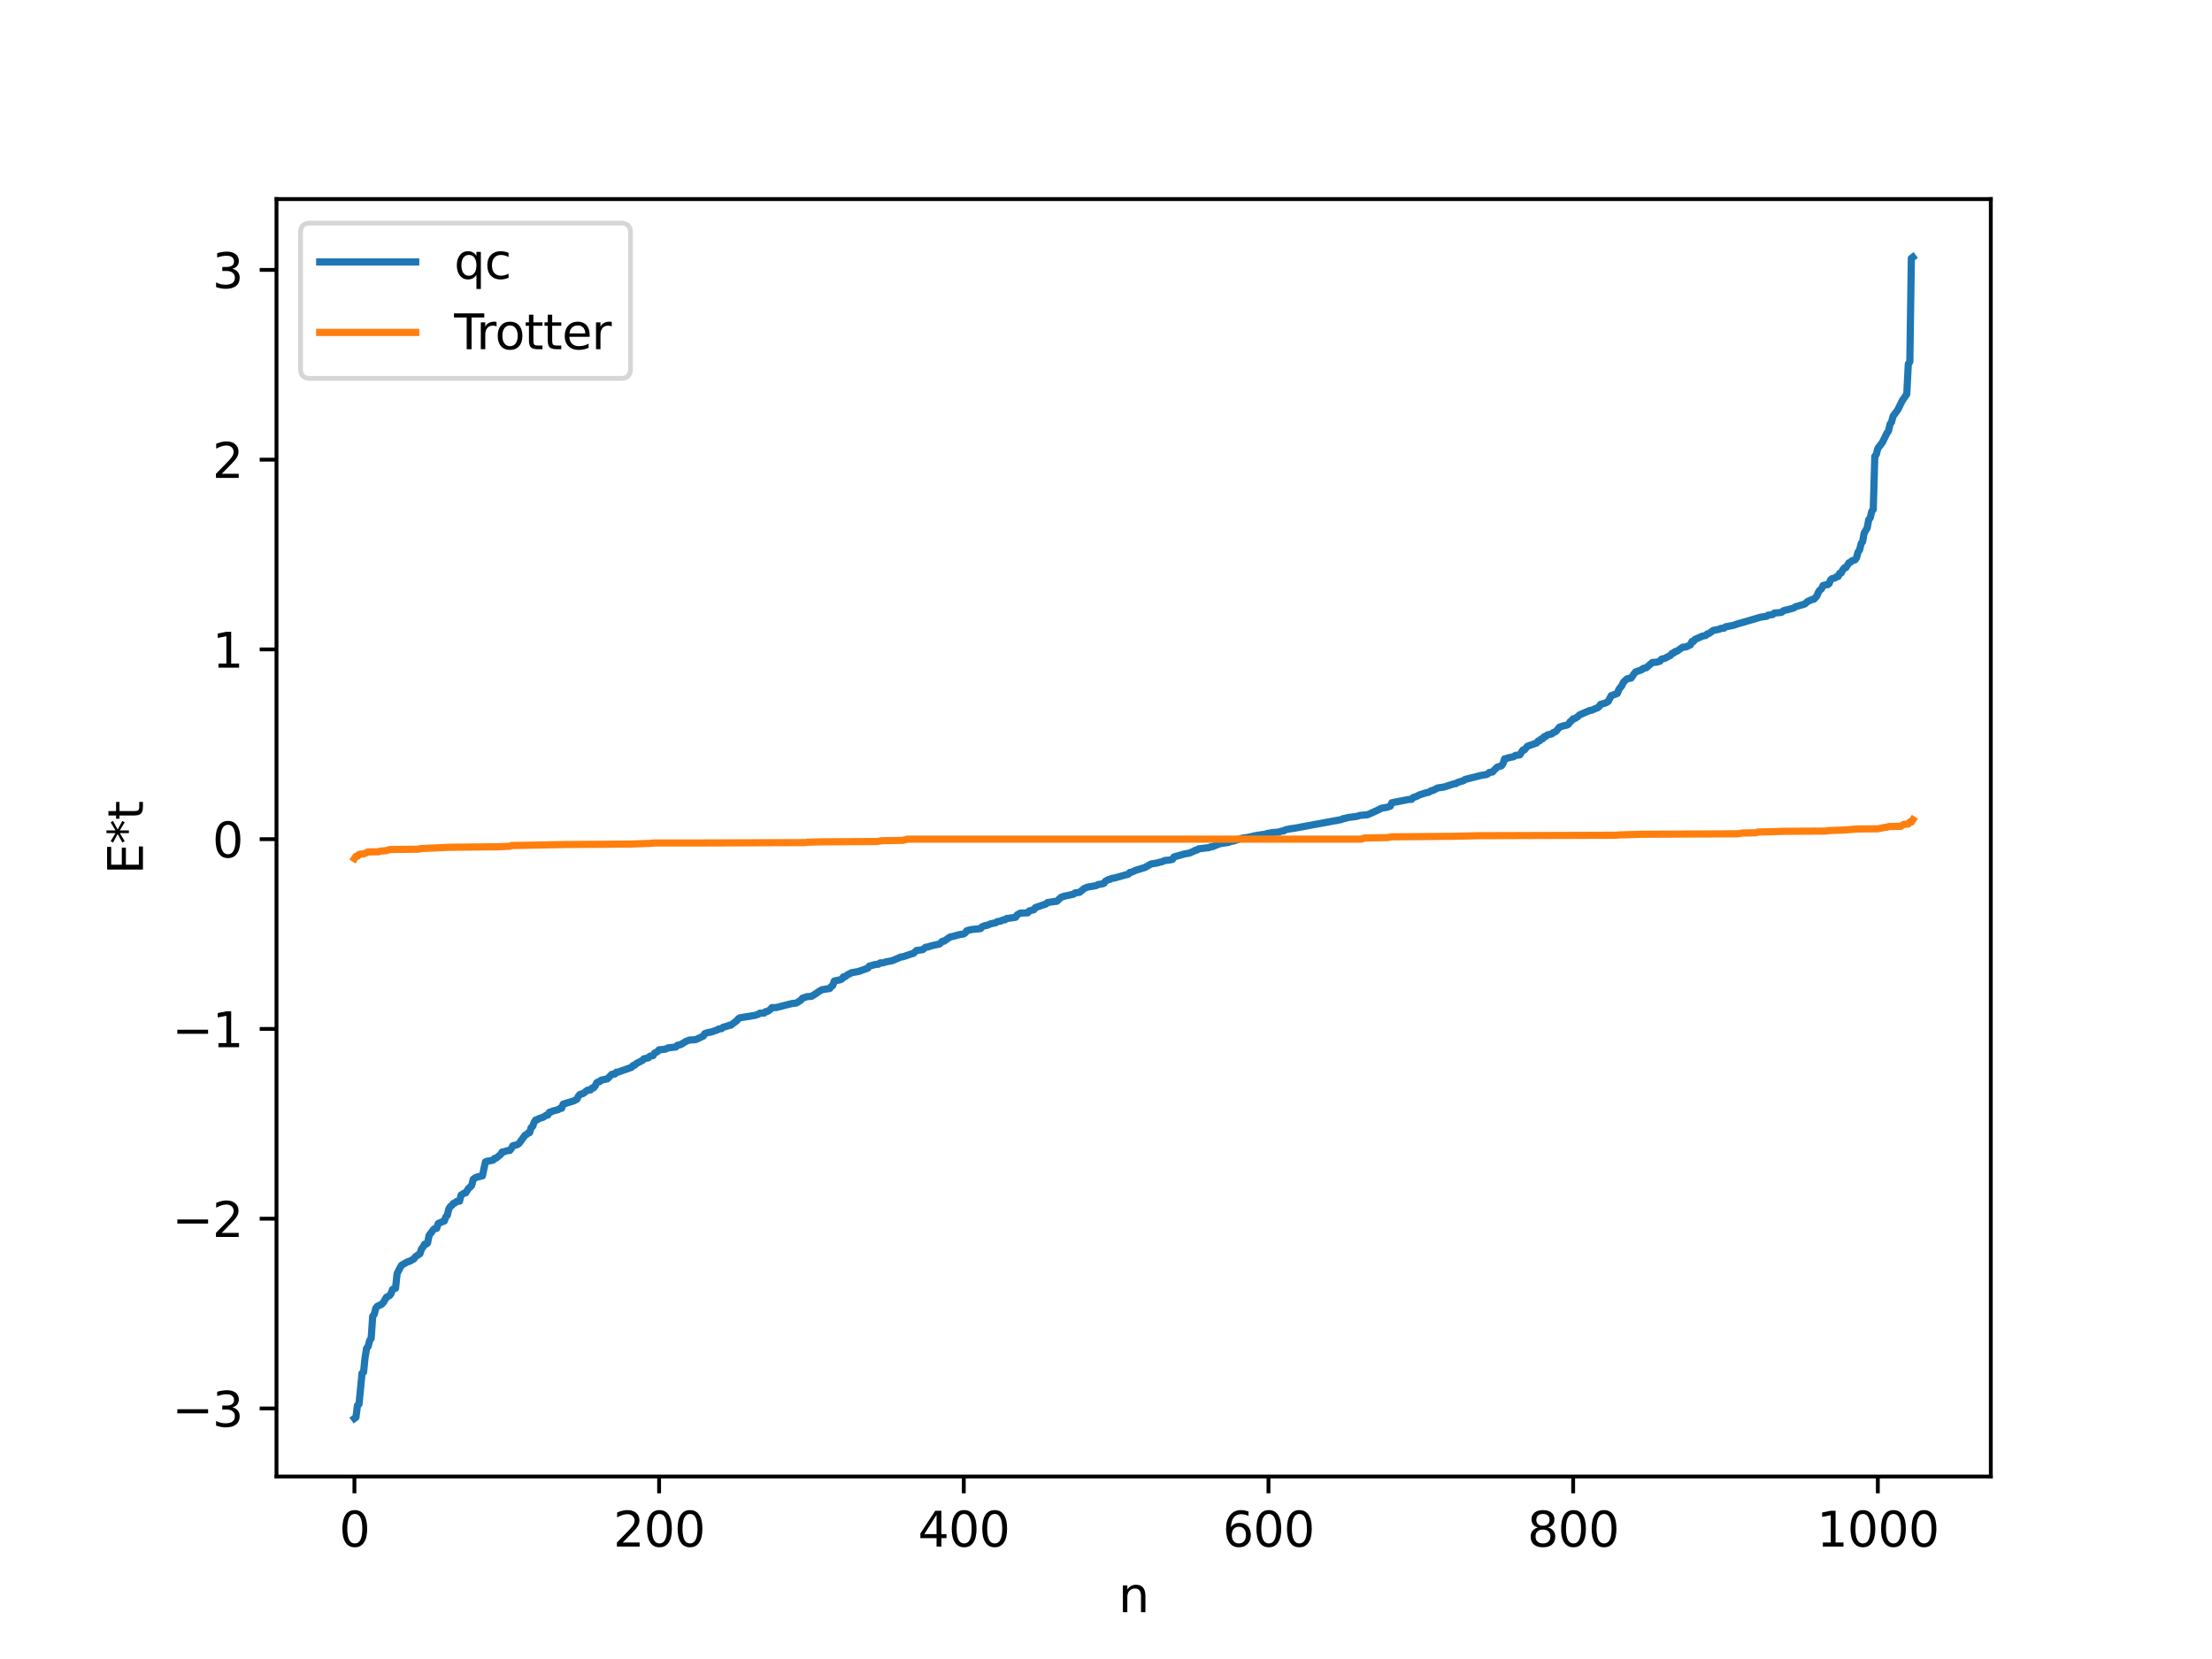 <?xml version="1.0" encoding="utf-8" standalone="no"?>
<!DOCTYPE svg PUBLIC "-//W3C//DTD SVG 1.1//EN"
  "http://www.w3.org/Graphics/SVG/1.1/DTD/svg11.dtd">
<svg xmlns:xlink="http://www.w3.org/1999/xlink" width="460.8pt" height="345.6pt" viewBox="0 0 460.8 345.6" xmlns="http://www.w3.org/2000/svg" version="1.1">
 <defs>
  <style type="text/css">*{stroke-linejoin: round; stroke-linecap: butt}</style>
 </defs>
 <g id="figure_1">
  <g id="patch_1">
   <path d="M 0 345.6 
L 460.8 345.6 
L 460.8 0 
L 0 0 
z
" style="fill: #ffffff"/>
  </g>
  <g id="axes_1">
   <g id="patch_2">
    <path d="M 57.6 307.584 
L 414.72 307.584 
L 414.72 41.472 
L 57.6 41.472 
z
" style="fill: #ffffff"/>
   </g>
   <g id="matplotlib.axis_1">
    <g id="xtick_1">
     <g id="line2d_1">
      <defs>
       <path id="m214b14f049" d="M 0 0 
L 0 3.5 
" style="stroke: #000000; stroke-width: 0.8"/>
      </defs>
      <g>
       <use xlink:href="#m214b14f049" x="73.833" y="307.584" style="stroke: #000000; stroke-width: 0.8"/>
      </g>
     </g>
     <g id="text_1">
      <!-- 0 -->
      <g transform="translate(70.651 322.182) scale(0.1 -0.1)">
       <defs>
        <path id="DejaVuSans-30" d="M 2034 4250 
Q 1547 4250 1301 3770 
Q 1056 3291 1056 2328 
Q 1056 1369 1301 889 
Q 1547 409 2034 409 
Q 2525 409 2770 889 
Q 3016 1369 3016 2328 
Q 3016 3291 2770 3770 
Q 2525 4250 2034 4250 
z
M 2034 4750 
Q 2819 4750 3233 4129 
Q 3647 3509 3647 2328 
Q 3647 1150 3233 529 
Q 2819 -91 2034 -91 
Q 1250 -91 836 529 
Q 422 1150 422 2328 
Q 422 3509 836 4129 
Q 1250 4750 2034 4750 
z
" transform="scale(0.016)"/>
       </defs>
       <use xlink:href="#DejaVuSans-30"/>
      </g>
     </g>
    </g>
    <g id="xtick_2">
     <g id="line2d_2">
      <g>
       <use xlink:href="#m214b14f049" x="137.304" y="307.584" style="stroke: #000000; stroke-width: 0.8"/>
      </g>
     </g>
     <g id="text_2">
      <!-- 200 -->
      <g transform="translate(127.76 322.182) scale(0.1 -0.1)">
       <defs>
        <path id="DejaVuSans-32" d="M 1228 531 
L 3431 531 
L 3431 0 
L 469 0 
L 469 531 
Q 828 903 1448 1529 
Q 2069 2156 2228 2338 
Q 2531 2678 2651 2914 
Q 2772 3150 2772 3378 
Q 2772 3750 2511 3984 
Q 2250 4219 1831 4219 
Q 1534 4219 1204 4116 
Q 875 4013 500 3803 
L 500 4441 
Q 881 4594 1212 4672 
Q 1544 4750 1819 4750 
Q 2544 4750 2975 4387 
Q 3406 4025 3406 3419 
Q 3406 3131 3298 2873 
Q 3191 2616 2906 2266 
Q 2828 2175 2409 1742 
Q 1991 1309 1228 531 
z
" transform="scale(0.016)"/>
       </defs>
       <use xlink:href="#DejaVuSans-32"/>
       <use xlink:href="#DejaVuSans-30" x="63.623"/>
       <use xlink:href="#DejaVuSans-30" x="127.246"/>
      </g>
     </g>
    </g>
    <g id="xtick_3">
     <g id="line2d_3">
      <g>
       <use xlink:href="#m214b14f049" x="200.775" y="307.584" style="stroke: #000000; stroke-width: 0.8"/>
      </g>
     </g>
     <g id="text_3">
      <!-- 400 -->
      <g transform="translate(191.231 322.182) scale(0.1 -0.1)">
       <defs>
        <path id="DejaVuSans-34" d="M 2419 4116 
L 825 1625 
L 2419 1625 
L 2419 4116 
z
M 2253 4666 
L 3047 4666 
L 3047 1625 
L 3713 1625 
L 3713 1100 
L 3047 1100 
L 3047 0 
L 2419 0 
L 2419 1100 
L 313 1100 
L 313 1709 
L 2253 4666 
z
" transform="scale(0.016)"/>
       </defs>
       <use xlink:href="#DejaVuSans-34"/>
       <use xlink:href="#DejaVuSans-30" x="63.623"/>
       <use xlink:href="#DejaVuSans-30" x="127.246"/>
      </g>
     </g>
    </g>
    <g id="xtick_4">
     <g id="line2d_4">
      <g>
       <use xlink:href="#m214b14f049" x="264.246" y="307.584" style="stroke: #000000; stroke-width: 0.8"/>
      </g>
     </g>
     <g id="text_4">
      <!-- 600 -->
      <g transform="translate(254.702 322.182) scale(0.1 -0.1)">
       <defs>
        <path id="DejaVuSans-36" d="M 2113 2584 
Q 1688 2584 1439 2293 
Q 1191 2003 1191 1497 
Q 1191 994 1439 701 
Q 1688 409 2113 409 
Q 2538 409 2786 701 
Q 3034 994 3034 1497 
Q 3034 2003 2786 2293 
Q 2538 2584 2113 2584 
z
M 3366 4563 
L 3366 3988 
Q 3128 4100 2886 4159 
Q 2644 4219 2406 4219 
Q 1781 4219 1451 3797 
Q 1122 3375 1075 2522 
Q 1259 2794 1537 2939 
Q 1816 3084 2150 3084 
Q 2853 3084 3261 2657 
Q 3669 2231 3669 1497 
Q 3669 778 3244 343 
Q 2819 -91 2113 -91 
Q 1303 -91 875 529 
Q 447 1150 447 2328 
Q 447 3434 972 4092 
Q 1497 4750 2381 4750 
Q 2619 4750 2861 4703 
Q 3103 4656 3366 4563 
z
" transform="scale(0.016)"/>
       </defs>
       <use xlink:href="#DejaVuSans-36"/>
       <use xlink:href="#DejaVuSans-30" x="63.623"/>
       <use xlink:href="#DejaVuSans-30" x="127.246"/>
      </g>
     </g>
    </g>
    <g id="xtick_5">
     <g id="line2d_5">
      <g>
       <use xlink:href="#m214b14f049" x="327.717" y="307.584" style="stroke: #000000; stroke-width: 0.8"/>
      </g>
     </g>
     <g id="text_5">
      <!-- 800 -->
      <g transform="translate(318.173 322.182) scale(0.1 -0.1)">
       <defs>
        <path id="DejaVuSans-38" d="M 2034 2216 
Q 1584 2216 1326 1975 
Q 1069 1734 1069 1313 
Q 1069 891 1326 650 
Q 1584 409 2034 409 
Q 2484 409 2743 651 
Q 3003 894 3003 1313 
Q 3003 1734 2745 1975 
Q 2488 2216 2034 2216 
z
M 1403 2484 
Q 997 2584 770 2862 
Q 544 3141 544 3541 
Q 544 4100 942 4425 
Q 1341 4750 2034 4750 
Q 2731 4750 3128 4425 
Q 3525 4100 3525 3541 
Q 3525 3141 3298 2862 
Q 3072 2584 2669 2484 
Q 3125 2378 3379 2068 
Q 3634 1759 3634 1313 
Q 3634 634 3220 271 
Q 2806 -91 2034 -91 
Q 1263 -91 848 271 
Q 434 634 434 1313 
Q 434 1759 690 2068 
Q 947 2378 1403 2484 
z
M 1172 3481 
Q 1172 3119 1398 2916 
Q 1625 2713 2034 2713 
Q 2441 2713 2670 2916 
Q 2900 3119 2900 3481 
Q 2900 3844 2670 4047 
Q 2441 4250 2034 4250 
Q 1625 4250 1398 4047 
Q 1172 3844 1172 3481 
z
" transform="scale(0.016)"/>
       </defs>
       <use xlink:href="#DejaVuSans-38"/>
       <use xlink:href="#DejaVuSans-30" x="63.623"/>
       <use xlink:href="#DejaVuSans-30" x="127.246"/>
      </g>
     </g>
    </g>
    <g id="xtick_6">
     <g id="line2d_6">
      <g>
       <use xlink:href="#m214b14f049" x="391.188" y="307.584" style="stroke: #000000; stroke-width: 0.8"/>
      </g>
     </g>
     <g id="text_6">
      <!-- 1000 -->
      <g transform="translate(378.463 322.182) scale(0.1 -0.1)">
       <defs>
        <path id="DejaVuSans-31" d="M 794 531 
L 1825 531 
L 1825 4091 
L 703 3866 
L 703 4441 
L 1819 4666 
L 2450 4666 
L 2450 531 
L 3481 531 
L 3481 0 
L 794 0 
L 794 531 
z
" transform="scale(0.016)"/>
       </defs>
       <use xlink:href="#DejaVuSans-31"/>
       <use xlink:href="#DejaVuSans-30" x="63.623"/>
       <use xlink:href="#DejaVuSans-30" x="127.246"/>
       <use xlink:href="#DejaVuSans-30" x="190.869"/>
      </g>
     </g>
    </g>
    <g id="text_7">
     <!-- n -->
     <g transform="translate(232.991 335.861) scale(0.1 -0.1)">
      <defs>
       <path id="DejaVuSans-6e" d="M 3513 2113 
L 3513 0 
L 2938 0 
L 2938 2094 
Q 2938 2591 2744 2837 
Q 2550 3084 2163 3084 
Q 1697 3084 1428 2787 
Q 1159 2491 1159 1978 
L 1159 0 
L 581 0 
L 581 3500 
L 1159 3500 
L 1159 2956 
Q 1366 3272 1645 3428 
Q 1925 3584 2291 3584 
Q 2894 3584 3203 3211 
Q 3513 2838 3513 2113 
z
" transform="scale(0.016)"/>
      </defs>
      <use xlink:href="#DejaVuSans-6e"/>
     </g>
    </g>
   </g>
   <g id="matplotlib.axis_2">
    <g id="ytick_1">
     <g id="line2d_7">
      <defs>
       <path id="m707dadd708" d="M 0 0 
L -3.5 0 
" style="stroke: #000000; stroke-width: 0.8"/>
      </defs>
      <g>
       <use xlink:href="#m707dadd708" x="57.6" y="293.406" style="stroke: #000000; stroke-width: 0.8"/>
      </g>
     </g>
     <g id="text_8">
      <!-- −3 -->
      <g transform="translate(35.858 297.205) scale(0.1 -0.1)">
       <defs>
        <path id="DejaVuSans-2212" d="M 678 2272 
L 4684 2272 
L 4684 1741 
L 678 1741 
L 678 2272 
z
" transform="scale(0.016)"/>
        <path id="DejaVuSans-33" d="M 2597 2516 
Q 3050 2419 3304 2112 
Q 3559 1806 3559 1356 
Q 3559 666 3084 287 
Q 2609 -91 1734 -91 
Q 1441 -91 1130 -33 
Q 819 25 488 141 
L 488 750 
Q 750 597 1062 519 
Q 1375 441 1716 441 
Q 2309 441 2620 675 
Q 2931 909 2931 1356 
Q 2931 1769 2642 2001 
Q 2353 2234 1838 2234 
L 1294 2234 
L 1294 2753 
L 1863 2753 
Q 2328 2753 2575 2939 
Q 2822 3125 2822 3475 
Q 2822 3834 2567 4026 
Q 2313 4219 1838 4219 
Q 1578 4219 1281 4162 
Q 984 4106 628 3988 
L 628 4550 
Q 988 4650 1302 4700 
Q 1616 4750 1894 4750 
Q 2613 4750 3031 4423 
Q 3450 4097 3450 3541 
Q 3450 3153 3228 2886 
Q 3006 2619 2597 2516 
z
" transform="scale(0.016)"/>
       </defs>
       <use xlink:href="#DejaVuSans-2212"/>
       <use xlink:href="#DejaVuSans-33" x="83.789"/>
      </g>
     </g>
    </g>
    <g id="ytick_2">
     <g id="line2d_8">
      <g>
       <use xlink:href="#m707dadd708" x="57.6" y="253.876" style="stroke: #000000; stroke-width: 0.8"/>
      </g>
     </g>
     <g id="text_9">
      <!-- −2 -->
      <g transform="translate(35.858 257.675) scale(0.1 -0.1)">
       <use xlink:href="#DejaVuSans-2212"/>
       <use xlink:href="#DejaVuSans-32" x="83.789"/>
      </g>
     </g>
    </g>
    <g id="ytick_3">
     <g id="line2d_9">
      <g>
       <use xlink:href="#m707dadd708" x="57.6" y="214.345" style="stroke: #000000; stroke-width: 0.8"/>
      </g>
     </g>
     <g id="text_10">
      <!-- −1 -->
      <g transform="translate(35.858 218.144) scale(0.1 -0.1)">
       <use xlink:href="#DejaVuSans-2212"/>
       <use xlink:href="#DejaVuSans-31" x="83.789"/>
      </g>
     </g>
    </g>
    <g id="ytick_4">
     <g id="line2d_10">
      <g>
       <use xlink:href="#m707dadd708" x="57.6" y="174.814" style="stroke: #000000; stroke-width: 0.8"/>
      </g>
     </g>
     <g id="text_11">
      <!-- 0 -->
      <g transform="translate(44.237 178.613) scale(0.1 -0.1)">
       <use xlink:href="#DejaVuSans-30"/>
      </g>
     </g>
    </g>
    <g id="ytick_5">
     <g id="line2d_11">
      <g>
       <use xlink:href="#m707dadd708" x="57.6" y="135.283" style="stroke: #000000; stroke-width: 0.8"/>
      </g>
     </g>
     <g id="text_12">
      <!-- 1 -->
      <g transform="translate(44.237 139.083) scale(0.1 -0.1)">
       <use xlink:href="#DejaVuSans-31"/>
      </g>
     </g>
    </g>
    <g id="ytick_6">
     <g id="line2d_12">
      <g>
       <use xlink:href="#m707dadd708" x="57.6" y="95.753" style="stroke: #000000; stroke-width: 0.8"/>
      </g>
     </g>
     <g id="text_13">
      <!-- 2 -->
      <g transform="translate(44.237 99.552) scale(0.1 -0.1)">
       <use xlink:href="#DejaVuSans-32"/>
      </g>
     </g>
    </g>
    <g id="ytick_7">
     <g id="line2d_13">
      <g>
       <use xlink:href="#m707dadd708" x="57.6" y="56.222" style="stroke: #000000; stroke-width: 0.8"/>
      </g>
     </g>
     <g id="text_14">
      <!-- 3 -->
      <g transform="translate(44.237 60.021) scale(0.1 -0.1)">
       <use xlink:href="#DejaVuSans-33"/>
      </g>
     </g>
    </g>
    <g id="text_15">
     <!-- E*t -->
     <g transform="translate(29.778 182.148) rotate(-90) scale(0.1 -0.1)">
      <defs>
       <path id="DejaVuSans-45" d="M 628 4666 
L 3578 4666 
L 3578 4134 
L 1259 4134 
L 1259 2753 
L 3481 2753 
L 3481 2222 
L 1259 2222 
L 1259 531 
L 3634 531 
L 3634 0 
L 628 0 
L 628 4666 
z
" transform="scale(0.016)"/>
       <path id="DejaVuSans-2a" d="M 3009 3897 
L 1888 3291 
L 3009 2681 
L 2828 2375 
L 1778 3009 
L 1778 1831 
L 1422 1831 
L 1422 3009 
L 372 2375 
L 191 2681 
L 1313 3291 
L 191 3897 
L 372 4206 
L 1422 3572 
L 1422 4750 
L 1778 4750 
L 1778 3572 
L 2828 4206 
L 3009 3897 
z
" transform="scale(0.016)"/>
       <path id="DejaVuSans-74" d="M 1172 4494 
L 1172 3500 
L 2356 3500 
L 2356 3053 
L 1172 3053 
L 1172 1153 
Q 1172 725 1289 603 
Q 1406 481 1766 481 
L 2356 481 
L 2356 0 
L 1766 0 
Q 1100 0 847 248 
Q 594 497 594 1153 
L 594 3053 
L 172 3053 
L 172 3500 
L 594 3500 
L 594 4494 
L 1172 4494 
z
" transform="scale(0.016)"/>
      </defs>
      <use xlink:href="#DejaVuSans-45"/>
      <use xlink:href="#DejaVuSans-2a" x="63.184"/>
      <use xlink:href="#DejaVuSans-74" x="113.184"/>
     </g>
    </g>
   </g>
   <g id="line2d_14">
    <path d="M 73.833 295.488 
L 74.15 295.256 
L 74.467 292.763 
L 74.785 292.531 
L 75.42 286.072 
L 75.737 285.841 
L 76.054 282.781 
L 76.372 280.871 
L 76.689 280.492 
L 77.006 279.233 
L 77.324 278.822 
L 77.641 274.181 
L 77.958 273.801 
L 78.276 272.543 
L 78.593 272.132 
L 79.545 271.679 
L 79.862 271.315 
L 80.497 270.243 
L 81.132 269.915 
L 81.449 269.527 
L 81.767 268.602 
L 82.401 268.37 
L 82.719 265.324 
L 83.353 264.073 
L 83.671 263.553 
L 84.94 262.837 
L 85.258 262.776 
L 86.21 262.264 
L 86.527 261.802 
L 87.479 261.164 
L 87.796 260.199 
L 88.114 259.814 
L 88.431 259.204 
L 88.748 259.186 
L 89.066 258.955 
L 89.383 257.372 
L 90.335 256.086 
L 90.653 255.895 
L 90.97 255.894 
L 91.287 254.883 
L 92.239 254.474 
L 92.557 254.368 
L 92.874 253.509 
L 93.191 253.124 
L 93.509 251.834 
L 93.826 251.321 
L 94.143 251.09 
L 94.461 250.682 
L 94.778 250.604 
L 95.096 250.299 
L 95.73 250.224 
L 96.048 248.966 
L 96.682 248.555 
L 97 248.504 
L 97.634 247.52 
L 97.952 247.295 
L 98.269 246.915 
L 98.586 245.657 
L 99.221 245.245 
L 100.491 244.952 
L 101.125 242.043 
L 101.443 241.905 
L 102.077 241.812 
L 102.712 241.674 
L 103.029 241.319 
L 103.347 241.258 
L 104.299 240.496 
L 104.616 239.976 
L 104.934 239.964 
L 105.568 239.732 
L 106.203 239.648 
L 106.52 239.26 
L 106.838 238.69 
L 107.79 238.438 
L 108.107 238.225 
L 109.377 236.482 
L 109.694 236.338 
L 110.011 236.027 
L 110.329 235.951 
L 110.646 234.916 
L 110.963 234.629 
L 111.281 233.771 
L 111.598 233.292 
L 111.915 233.272 
L 112.233 233.04 
L 113.185 232.726 
L 113.82 232.317 
L 114.137 232.274 
L 114.454 231.705 
L 114.772 231.654 
L 115.089 231.474 
L 115.724 231.306 
L 116.358 231.132 
L 116.676 230.897 
L 116.993 230.881 
L 117.31 230.013 
L 119.532 229.335 
L 120.167 229.008 
L 120.484 228.375 
L 120.801 227.997 
L 121.436 227.823 
L 122.388 227.105 
L 123.023 227.047 
L 123.34 226.655 
L 123.658 226.623 
L 123.975 226.238 
L 124.292 225.584 
L 124.61 225.377 
L 124.927 225.326 
L 125.244 225.014 
L 126.514 224.748 
L 127.466 223.796 
L 128.1 223.736 
L 128.418 223.346 
L 128.735 223.344 
L 131.591 222.336 
L 131.909 221.948 
L 132.226 221.893 
L 132.543 221.567 
L 133.813 220.913 
L 134.13 220.565 
L 135.082 220.355 
L 135.4 220.018 
L 136.034 219.906 
L 136.352 219.385 
L 136.986 219.057 
L 137.304 218.686 
L 138.573 218.571 
L 139.208 218.277 
L 140.795 218.112 
L 141.112 217.751 
L 141.747 217.634 
L 143.016 216.882 
L 143.651 216.654 
L 144.92 216.58 
L 146.507 215.842 
L 146.824 215.321 
L 147.459 215.099 
L 148.094 215.006 
L 149.046 214.677 
L 149.363 214.587 
L 149.681 214.372 
L 150.315 214.29 
L 150.633 213.995 
L 151.585 213.742 
L 151.902 213.585 
L 152.22 213.585 
L 153.489 212.621 
L 153.806 212.235 
L 154.124 212.032 
L 157.297 211.512 
L 157.932 211.309 
L 158.249 211.077 
L 159.201 211.038 
L 159.519 210.728 
L 159.836 210.716 
L 160.471 210.307 
L 160.788 209.917 
L 161.74 209.88 
L 164.914 209.069 
L 165.866 208.957 
L 166.818 208.378 
L 167.135 207.958 
L 168.087 207.629 
L 169.039 207.555 
L 169.991 206.976 
L 170.626 206.515 
L 171.261 206.169 
L 172.848 205.922 
L 173.165 205.494 
L 173.482 205.298 
L 173.8 204.367 
L 175.069 204.092 
L 175.386 203.93 
L 175.704 203.489 
L 176.021 203.479 
L 176.656 202.989 
L 176.973 202.888 
L 177.291 202.657 
L 178.877 202.369 
L 180.781 201.686 
L 181.099 201.266 
L 182.368 200.91 
L 183.003 200.863 
L 183.32 200.601 
L 183.955 200.566 
L 184.59 200.369 
L 185.859 200.138 
L 187.763 199.323 
L 188.081 199.321 
L 189.985 198.675 
L 190.302 198.601 
L 190.937 198 
L 192.206 197.838 
L 192.841 197.321 
L 193.476 197.238 
L 193.793 197.091 
L 194.428 196.942 
L 195.697 196.663 
L 196.332 196.074 
L 196.649 196.068 
L 197.919 195.194 
L 198.553 195.058 
L 199.823 194.707 
L 200.775 194.551 
L 201.092 194.32 
L 201.41 193.876 
L 202.362 193.64 
L 203.631 193.509 
L 204.266 193.448 
L 204.583 193.063 
L 205.218 192.822 
L 205.535 192.794 
L 206.487 192.414 
L 207.439 192.224 
L 207.757 191.983 
L 208.391 191.897 
L 209.026 191.617 
L 209.343 191.611 
L 209.661 191.355 
L 211.565 191.086 
L 211.882 190.597 
L 212.517 190.227 
L 214.104 190.15 
L 214.421 189.754 
L 215.056 189.581 
L 215.373 189.513 
L 215.691 189.072 
L 217.912 188.302 
L 218.229 188.015 
L 219.816 187.777 
L 220.134 187.765 
L 221.086 186.891 
L 221.72 186.693 
L 223.624 186.277 
L 223.942 186.012 
L 224.894 185.885 
L 225.846 185.106 
L 226.481 184.815 
L 228.385 184.482 
L 228.702 184.273 
L 229.654 184.123 
L 229.972 184.008 
L 230.289 183.572 
L 230.924 183.23 
L 231.241 183.194 
L 231.558 183.004 
L 232.193 182.89 
L 235.049 182.109 
L 235.367 181.74 
L 235.684 181.707 
L 236.636 181.287 
L 238.54 180.699 
L 239.81 179.969 
L 241.079 179.771 
L 241.714 179.581 
L 242.031 179.532 
L 242.666 179.253 
L 243.618 179.162 
L 244.253 179.025 
L 244.57 178.512 
L 246.791 177.885 
L 247.743 177.722 
L 248.696 177.318 
L 249.013 177.116 
L 249.33 177.095 
L 249.648 176.839 
L 250.917 176.684 
L 251.869 176.565 
L 252.186 176.411 
L 252.504 176.407 
L 254.091 175.77 
L 255.995 175.473 
L 256.312 175.3 
L 256.947 175.205 
L 258.851 174.586 
L 259.803 174.468 
L 260.755 174.266 
L 261.39 174.11 
L 263.294 173.811 
L 263.611 173.796 
L 263.929 173.64 
L 264.563 173.533 
L 265.198 173.421 
L 266.15 173.373 
L 267.102 173.111 
L 267.42 173.103 
L 267.737 172.879 
L 268.372 172.738 
L 269.006 172.626 
L 269.641 172.535 
L 279.479 170.723 
L 279.796 170.523 
L 280.114 170.516 
L 280.748 170.322 
L 282.653 170.064 
L 283.287 169.868 
L 284.874 169.721 
L 285.509 169.459 
L 287.413 168.574 
L 287.73 168.384 
L 289 168.161 
L 289.634 167.93 
L 289.952 167.226 
L 293.443 166.547 
L 294.077 166.504 
L 294.395 166.134 
L 295.029 165.931 
L 295.664 165.611 
L 296.616 165.295 
L 297.251 165.105 
L 297.568 165.083 
L 298.203 164.691 
L 298.52 164.668 
L 299.472 164.152 
L 300.742 163.97 
L 302.963 163.257 
L 303.281 163.25 
L 303.598 163.015 
L 304.867 162.636 
L 305.185 162.373 
L 307.406 161.822 
L 308.358 161.561 
L 309.628 161.362 
L 309.945 161.206 
L 310.262 160.913 
L 310.897 160.833 
L 311.849 159.831 
L 312.801 159.517 
L 313.119 159.067 
L 313.436 158.082 
L 313.753 158.077 
L 314.071 157.893 
L 315.34 157.632 
L 315.658 157.382 
L 316.61 157.246 
L 317.244 156.244 
L 317.562 156.223 
L 318.196 155.455 
L 318.831 155.225 
L 320.1 154.787 
L 320.418 154.359 
L 320.735 154.328 
L 321.053 153.941 
L 321.37 153.9 
L 321.687 153.456 
L 322.005 153.417 
L 322.322 153.107 
L 323.274 152.875 
L 323.591 152.595 
L 323.909 152.506 
L 324.226 152.255 
L 324.861 151.485 
L 325.813 151.169 
L 326.448 151.057 
L 326.765 150.831 
L 327.082 150.342 
L 327.4 150.127 
L 327.717 149.737 
L 328.034 149.699 
L 328.669 149.309 
L 328.986 148.962 
L 330.256 148.402 
L 331.208 147.994 
L 331.525 147.98 
L 332.477 147.552 
L 332.795 147.455 
L 333.112 147.208 
L 333.429 146.732 
L 334.064 146.558 
L 334.381 146.475 
L 335.016 146.129 
L 335.651 144.921 
L 336.92 144.458 
L 337.238 143.618 
L 337.872 142.82 
L 338.19 142.123 
L 338.824 141.517 
L 339.142 141.347 
L 339.777 141.27 
L 340.411 140.363 
L 340.729 139.971 
L 341.363 139.751 
L 341.998 139.522 
L 342.315 139.238 
L 342.95 139.103 
L 344.22 138.006 
L 345.172 137.938 
L 345.806 137.734 
L 346.124 137.31 
L 346.758 137.171 
L 348.028 136.506 
L 348.345 136.089 
L 348.662 136.029 
L 348.98 135.725 
L 349.297 135.681 
L 350.567 134.804 
L 351.201 134.776 
L 352.153 134.325 
L 352.471 133.639 
L 352.788 133.635 
L 353.105 133.193 
L 354.692 132.504 
L 355.327 132.379 
L 355.644 132.075 
L 355.962 132.009 
L 356.914 131.324 
L 358.183 131.082 
L 358.5 130.896 
L 359.135 130.861 
L 359.453 130.586 
L 361.039 130.283 
L 361.991 129.956 
L 362.626 129.782 
L 366.752 128.574 
L 368.021 128.384 
L 368.339 128.145 
L 369.291 128.025 
L 369.608 127.717 
L 370.877 127.597 
L 371.195 127.518 
L 371.512 127.23 
L 372.781 126.911 
L 373.734 126.626 
L 374.051 126.39 
L 375.955 125.834 
L 376.59 125.285 
L 377.542 124.867 
L 377.859 124.834 
L 378.494 124.137 
L 378.811 123.355 
L 379.129 122.905 
L 379.446 122.676 
L 379.763 121.993 
L 380.398 121.805 
L 380.715 121.804 
L 381.033 121.565 
L 381.35 120.794 
L 381.667 120.533 
L 382.302 120.387 
L 382.62 120.105 
L 382.937 120.087 
L 383.254 119.42 
L 383.572 119.345 
L 383.889 118.687 
L 384.206 118.309 
L 384.524 118.259 
L 385.158 117.253 
L 385.476 117.134 
L 385.793 116.825 
L 386.428 116.631 
L 386.745 116.181 
L 387.062 115.016 
L 387.38 114.588 
L 387.697 113.262 
L 388.015 112.834 
L 388.332 111.055 
L 388.967 109.983 
L 389.284 108.292 
L 389.601 107.864 
L 389.919 106.538 
L 390.236 106.11 
L 390.553 95.085 
L 390.871 94.657 
L 391.188 93.413 
L 392.14 92.15 
L 393.092 90.212 
L 393.41 89.784 
L 393.727 88.361 
L 394.044 87.933 
L 394.362 86.689 
L 395.314 85.425 
L 396.266 83.488 
L 397.218 82.097 
L 397.535 75.801 
L 397.853 75.373 
L 398.17 53.8 
L 398.487 53.568 
L 398.487 53.568 
" clip-path="url(#pfaf6cd006c)" style="fill: none; stroke: #1f77b4; stroke-width: 1.5; stroke-linecap: square"/>
   </g>
   <g id="line2d_15">
    <path d="M 73.833 178.856 
L 74.15 178.384 
L 74.467 178.384 
L 74.785 177.981 
L 75.42 177.897 
L 75.737 177.897 
L 76.689 177.476 
L 78.91 177.437 
L 79.228 177.293 
L 80.497 177.209 
L 81.132 176.976 
L 87.162 176.903 
L 87.796 176.763 
L 88.748 176.723 
L 91.287 176.613 
L 93.509 176.503 
L 103.664 176.395 
L 106.203 176.295 
L 106.52 176.143 
L 117.628 175.932 
L 131.274 175.836 
L 132.543 175.788 
L 135.4 175.696 
L 136.352 175.608 
L 146.19 175.605 
L 167.77 175.525 
L 168.405 175.443 
L 170.943 175.372 
L 182.686 175.303 
L 183.638 175.142 
L 188.081 175.057 
L 189.033 174.814 
L 283.605 174.814 
L 284.239 174.571 
L 289 174.487 
L 289.952 174.325 
L 302.646 174.222 
L 308.041 174.09 
L 336.603 173.997 
L 337.238 173.932 
L 340.729 173.831 
L 341.681 173.789 
L 361.991 173.696 
L 362.943 173.535 
L 365.8 173.485 
L 366.117 173.334 
L 370.243 173.233 
L 371.195 173.184 
L 380.398 173.126 
L 381.033 173.015 
L 384.206 172.905 
L 386.745 172.698 
L 391.188 172.653 
L 392.775 172.335 
L 393.092 172.335 
L 393.41 172.191 
L 395.948 172.136 
L 396.583 171.731 
L 397.535 171.647 
L 397.853 171.244 
L 398.17 171.244 
L 398.487 170.772 
L 398.487 170.772 
" clip-path="url(#pfaf6cd006c)" style="fill: none; stroke: #ff7f0e; stroke-width: 1.5; stroke-linecap: square"/>
   </g>
   <g id="patch_3">
    <path d="M 57.6 307.584 
L 57.6 41.472 
" style="fill: none; stroke: #000000; stroke-width: 0.8; stroke-linejoin: miter; stroke-linecap: square"/>
   </g>
   <g id="patch_4">
    <path d="M 414.72 307.584 
L 414.72 41.472 
" style="fill: none; stroke: #000000; stroke-width: 0.8; stroke-linejoin: miter; stroke-linecap: square"/>
   </g>
   <g id="patch_5">
    <path d="M 57.6 307.584 
L 414.72 307.584 
" style="fill: none; stroke: #000000; stroke-width: 0.8; stroke-linejoin: miter; stroke-linecap: square"/>
   </g>
   <g id="patch_6">
    <path d="M 57.6 41.472 
L 414.72 41.472 
" style="fill: none; stroke: #000000; stroke-width: 0.8; stroke-linejoin: miter; stroke-linecap: square"/>
   </g>
   <g id="legend_1">
    <g id="patch_7">
     <path d="M 64.6 78.828 
L 129.342 78.828 
Q 131.342 78.828 131.342 76.828 
L 131.342 48.472 
Q 131.342 46.472 129.342 46.472 
L 64.6 46.472 
Q 62.6 46.472 62.6 48.472 
L 62.6 76.828 
Q 62.6 78.828 64.6 78.828 
z
" style="fill: #ffffff; opacity: 0.8; stroke: #cccccc; stroke-linejoin: miter"/>
    </g>
    <g id="line2d_16">
     <path d="M 66.6 54.57 
L 76.6 54.57 
L 86.6 54.57 
" style="fill: none; stroke: #1f77b4; stroke-width: 1.5; stroke-linecap: square"/>
    </g>
    <g id="text_16">
     <!-- qc -->
     <g transform="translate(94.6 58.07) scale(0.1 -0.1)">
      <defs>
       <path id="DejaVuSans-71" d="M 947 1747 
Q 947 1113 1208 752 
Q 1469 391 1925 391 
Q 2381 391 2643 752 
Q 2906 1113 2906 1747 
Q 2906 2381 2643 2742 
Q 2381 3103 1925 3103 
Q 1469 3103 1208 2742 
Q 947 2381 947 1747 
z
M 2906 525 
Q 2725 213 2448 61 
Q 2172 -91 1784 -91 
Q 1150 -91 751 415 
Q 353 922 353 1747 
Q 353 2572 751 3078 
Q 1150 3584 1784 3584 
Q 2172 3584 2448 3432 
Q 2725 3281 2906 2969 
L 2906 3500 
L 3481 3500 
L 3481 -1331 
L 2906 -1331 
L 2906 525 
z
" transform="scale(0.016)"/>
       <path id="DejaVuSans-63" d="M 3122 3366 
L 3122 2828 
Q 2878 2963 2633 3030 
Q 2388 3097 2138 3097 
Q 1578 3097 1268 2742 
Q 959 2388 959 1747 
Q 959 1106 1268 751 
Q 1578 397 2138 397 
Q 2388 397 2633 464 
Q 2878 531 3122 666 
L 3122 134 
Q 2881 22 2623 -34 
Q 2366 -91 2075 -91 
Q 1284 -91 818 406 
Q 353 903 353 1747 
Q 353 2603 823 3093 
Q 1294 3584 2113 3584 
Q 2378 3584 2631 3529 
Q 2884 3475 3122 3366 
z
" transform="scale(0.016)"/>
      </defs>
      <use xlink:href="#DejaVuSans-71"/>
      <use xlink:href="#DejaVuSans-63" x="63.477"/>
     </g>
    </g>
    <g id="line2d_17">
     <path d="M 66.6 69.249 
L 76.6 69.249 
L 86.6 69.249 
" style="fill: none; stroke: #ff7f0e; stroke-width: 1.5; stroke-linecap: square"/>
    </g>
    <g id="text_17">
     <!-- Trotter -->
     <g transform="translate(94.6 72.749) scale(0.1 -0.1)">
      <defs>
       <path id="DejaVuSans-54" d="M -19 4666 
L 3928 4666 
L 3928 4134 
L 2272 4134 
L 2272 0 
L 1638 0 
L 1638 4134 
L -19 4134 
L -19 4666 
z
" transform="scale(0.016)"/>
       <path id="DejaVuSans-72" d="M 2631 2963 
Q 2534 3019 2420 3045 
Q 2306 3072 2169 3072 
Q 1681 3072 1420 2755 
Q 1159 2438 1159 1844 
L 1159 0 
L 581 0 
L 581 3500 
L 1159 3500 
L 1159 2956 
Q 1341 3275 1631 3429 
Q 1922 3584 2338 3584 
Q 2397 3584 2469 3576 
Q 2541 3569 2628 3553 
L 2631 2963 
z
" transform="scale(0.016)"/>
       <path id="DejaVuSans-6f" d="M 1959 3097 
Q 1497 3097 1228 2736 
Q 959 2375 959 1747 
Q 959 1119 1226 758 
Q 1494 397 1959 397 
Q 2419 397 2687 759 
Q 2956 1122 2956 1747 
Q 2956 2369 2687 2733 
Q 2419 3097 1959 3097 
z
M 1959 3584 
Q 2709 3584 3137 3096 
Q 3566 2609 3566 1747 
Q 3566 888 3137 398 
Q 2709 -91 1959 -91 
Q 1206 -91 779 398 
Q 353 888 353 1747 
Q 353 2609 779 3096 
Q 1206 3584 1959 3584 
z
" transform="scale(0.016)"/>
       <path id="DejaVuSans-65" d="M 3597 1894 
L 3597 1613 
L 953 1613 
Q 991 1019 1311 708 
Q 1631 397 2203 397 
Q 2534 397 2845 478 
Q 3156 559 3463 722 
L 3463 178 
Q 3153 47 2828 -22 
Q 2503 -91 2169 -91 
Q 1331 -91 842 396 
Q 353 884 353 1716 
Q 353 2575 817 3079 
Q 1281 3584 2069 3584 
Q 2775 3584 3186 3129 
Q 3597 2675 3597 1894 
z
M 3022 2063 
Q 3016 2534 2758 2815 
Q 2500 3097 2075 3097 
Q 1594 3097 1305 2825 
Q 1016 2553 972 2059 
L 3022 2063 
z
" transform="scale(0.016)"/>
      </defs>
      <use xlink:href="#DejaVuSans-54"/>
      <use xlink:href="#DejaVuSans-72" x="46.334"/>
      <use xlink:href="#DejaVuSans-6f" x="85.197"/>
      <use xlink:href="#DejaVuSans-74" x="146.379"/>
      <use xlink:href="#DejaVuSans-74" x="185.588"/>
      <use xlink:href="#DejaVuSans-65" x="224.797"/>
      <use xlink:href="#DejaVuSans-72" x="286.32"/>
     </g>
    </g>
   </g>
  </g>
 </g>
 <defs>
  <clipPath id="pfaf6cd006c">
   <rect x="57.6" y="41.472" width="357.12" height="266.112"/>
  </clipPath>
 </defs>
</svg>
